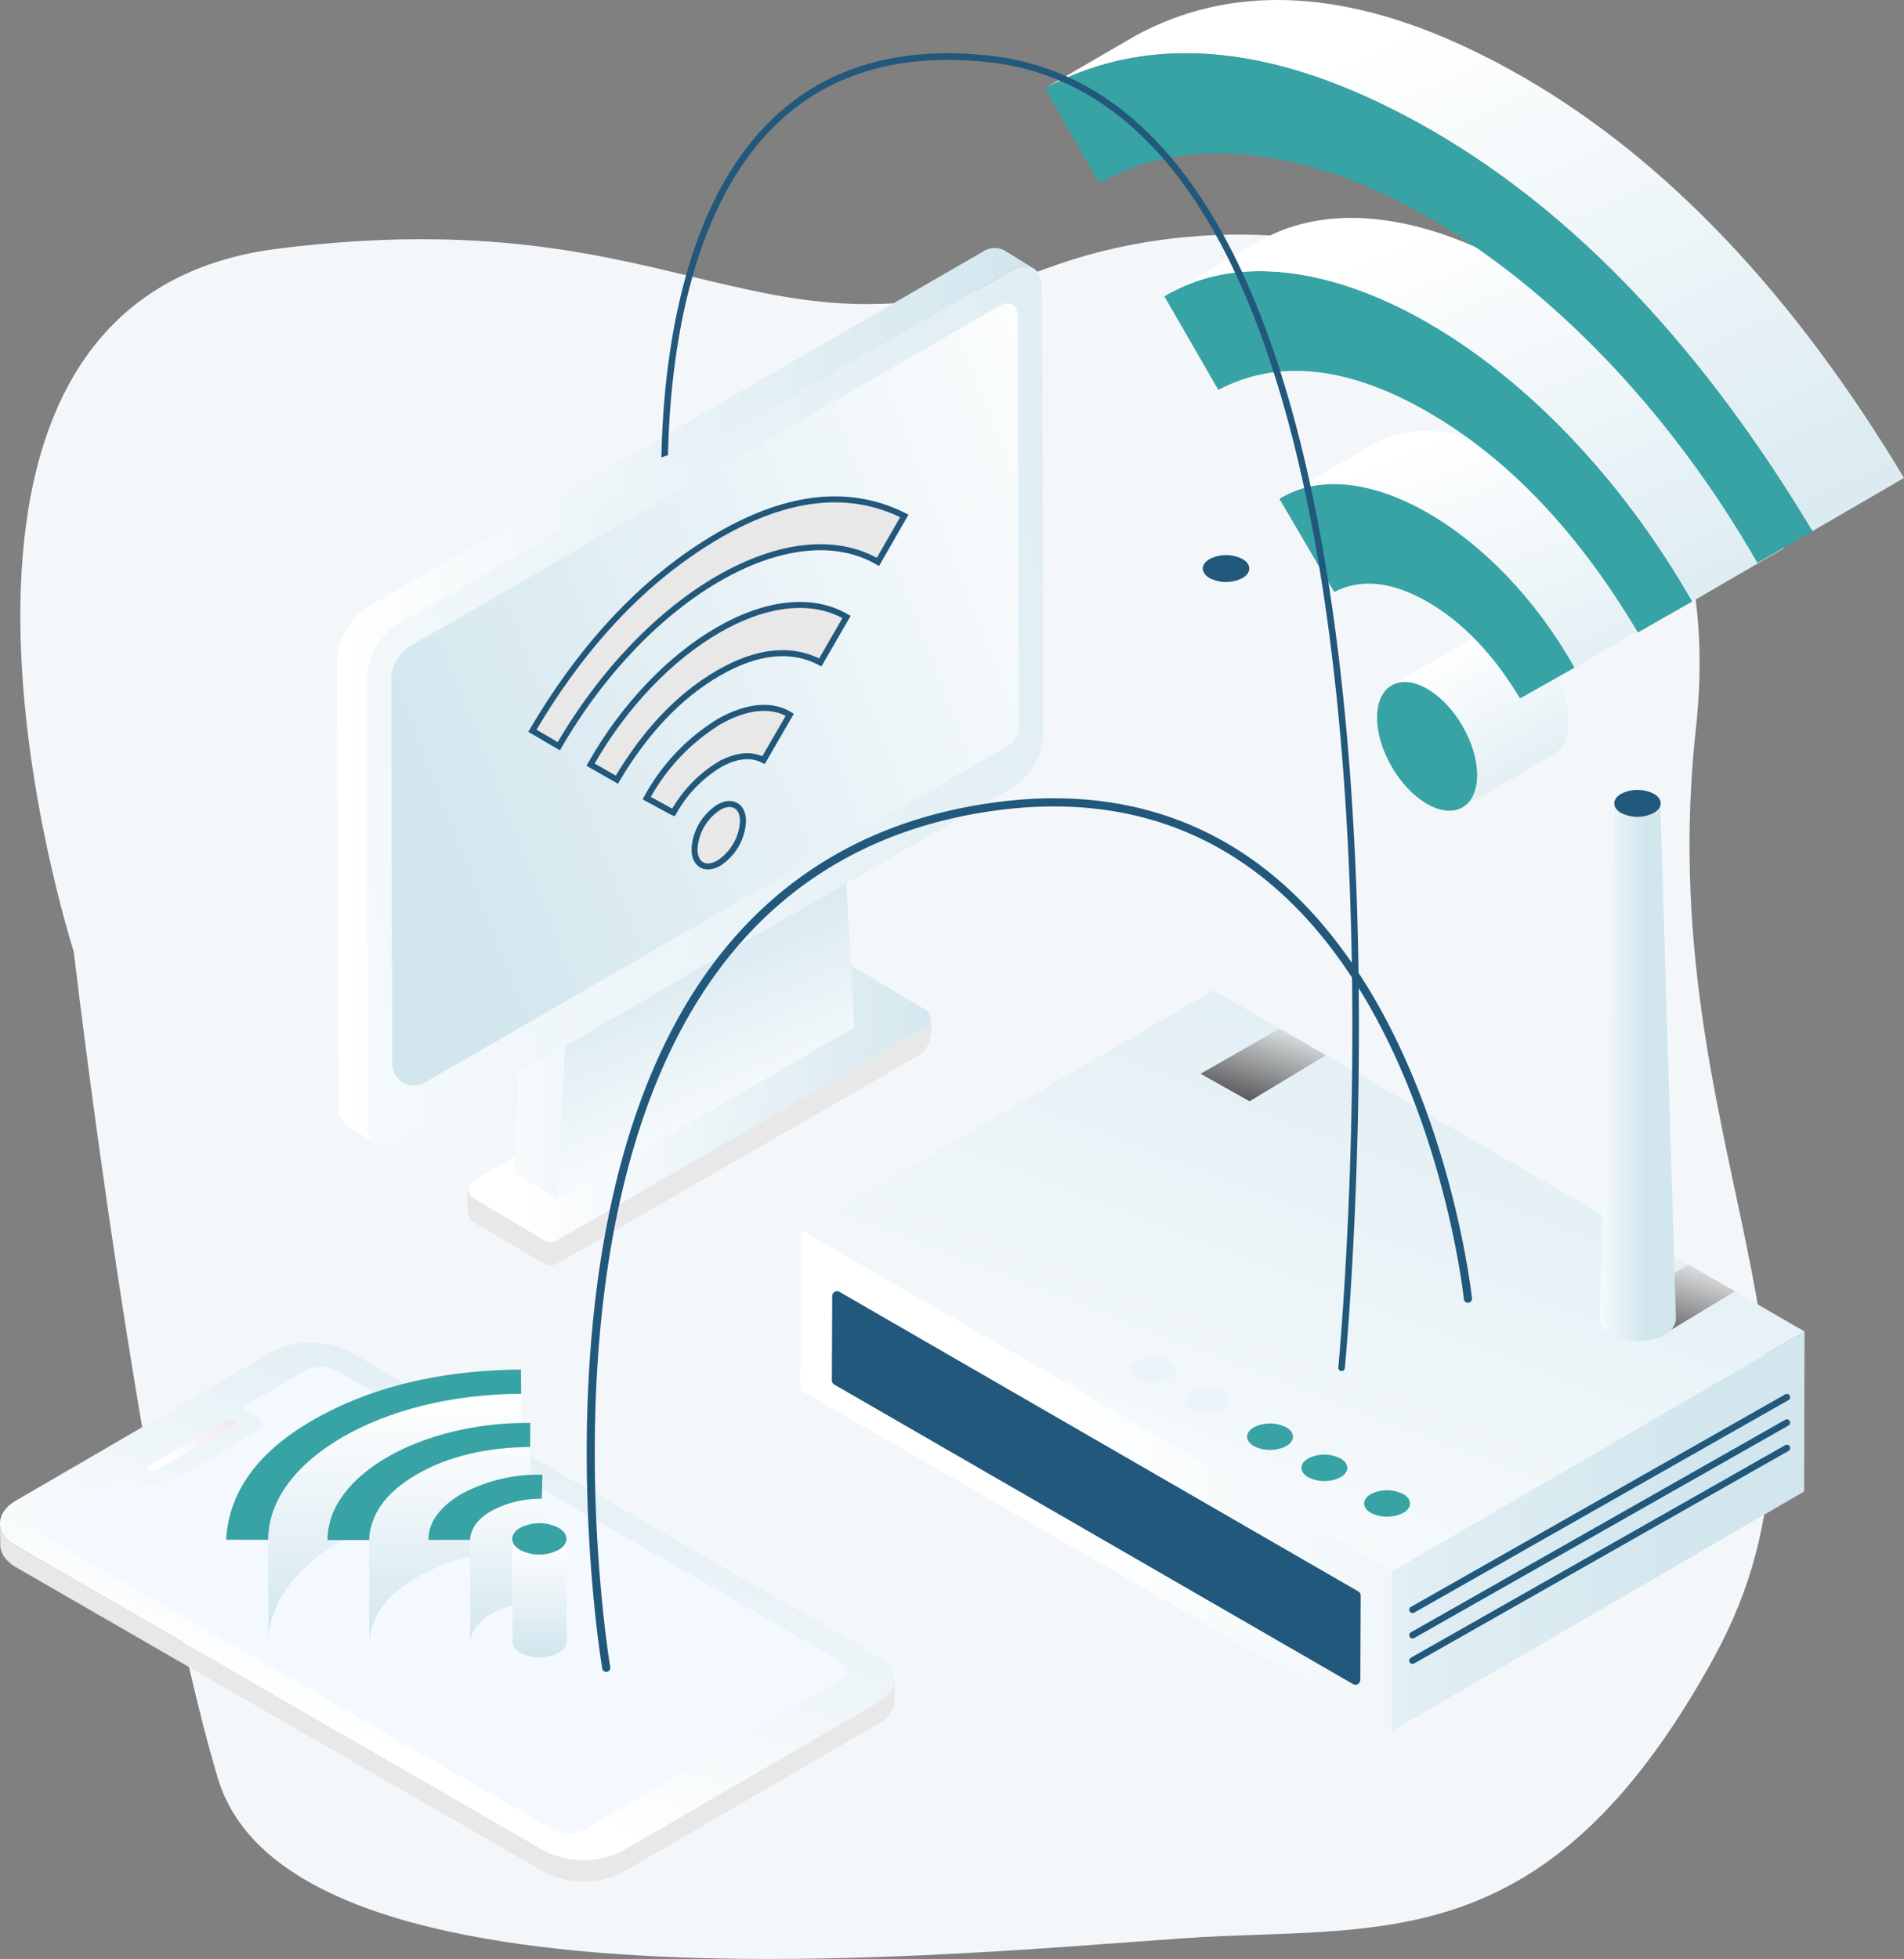 <svg xmlns="http://www.w3.org/2000/svg" xmlns:xlink="http://www.w3.org/1999/xlink" width="336.175" height="345.851" viewBox="0 0 336.175 345.851">
  <rect x="0" y="0" width="336.175" height="345.851" fill="#808080" stroke="none"/>
  <defs>
    <linearGradient id="linear-gradient" x1="0.141" y1="0.483" x2="1.047" y2="0.526" gradientUnits="objectBoundingBox">
      <stop offset="0" stop-color="#fff"/>
      <stop offset="1" stop-color="#d2e6ee"/>
    </linearGradient>
    <linearGradient id="linear-gradient-2" x1="0" y1="0.5" x2="1" y2="0.5" xlink:href="#linear-gradient"/>
    <linearGradient id="linear-gradient-3" x1="-0.716" y1="0.479" x2="4.498" y2="0.546" xlink:href="#linear-gradient"/>
    <linearGradient id="linear-gradient-4" x1="0.643" y1="0.887" x2="0.329" y2="0.112" xlink:href="#linear-gradient"/>
    <linearGradient id="linear-gradient-5" x1="-0.648" y1="0.847" x2="1.862" y2="0.088" xlink:href="#linear-gradient"/>
    <linearGradient id="linear-gradient-6" x1="1.18" y1="0.174" x2="0.045" y2="0.726" xlink:href="#linear-gradient"/>
    <linearGradient id="linear-gradient-7" x1="0.35" y1="0.091" x2="1.008" y2="1.239" xlink:href="#linear-gradient"/>
    <linearGradient id="linear-gradient-8" x1="0.291" y1="0.127" x2="1.112" y2="1.539" xlink:href="#linear-gradient"/>
    <linearGradient id="linear-gradient-9" x1="0.29" y1="0.146" x2="1.047" y2="1.297" xlink:href="#linear-gradient"/>
    <linearGradient id="linear-gradient-10" x1="0.295" y1="0.161" x2="1.021" y2="1.176" xlink:href="#linear-gradient"/>
    <linearGradient id="linear-gradient-11" x1="0.347" y1="0.736" x2="0.887" y2="-0.096" xlink:href="#linear-gradient"/>
    <linearGradient id="linear-gradient-12" x1="0.5" y1="0" x2="0.5" y2="1" xlink:href="#linear-gradient"/>
    <linearGradient id="linear-gradient-19" x1="-1.285" y1="0.494" x2="0.743" y2="0.501" xlink:href="#linear-gradient"/>
    <linearGradient id="linear-gradient-20" x1="0.443" y1="0.5" x2="2.117" y2="0.497" xlink:href="#linear-gradient"/>
    <linearGradient id="linear-gradient-22" x1="0.112" y1="1.088" x2="1.044" y2="-0.324" xlink:href="#linear-gradient"/>
    <linearGradient id="linear-gradient-23" x1="0.841" y1="-0.124" x2="0.271" y2="0.909" gradientUnits="objectBoundingBox">
      <stop offset="0" stop-color="#fff"/>
      <stop offset="1" stop-color="#231f20"/>
    </linearGradient>
    <linearGradient id="linear-gradient-24" x1="-0.155" y1="0.495" x2="0.605" y2="0.5" xlink:href="#linear-gradient"/>
    <linearGradient id="linear-gradient-27" x1="0.284" y1="0.739" x2="1.532" y2="-0.6" gradientUnits="objectBoundingBox">
      <stop offset="0" stop-color="#fff"/>
      <stop offset="1" stop-color="#e1d3e5"/>
    </linearGradient>
  </defs>
  <g id="Grupo_4521" data-name="Grupo 4521" transform="translate(-456.404 -423.273)">
    <path id="Trazado_1035" data-name="Trazado 1035" d="M774.327,541.987c8.146-74.2-63.787-99.974-114.782-80.976-51.409,19.152-63.327-12.6-135.615-3.525C450.734,466.671,487.9,581.57,487.9,581.57s11.647,99.912,25.445,145.966c13.723,45.8,145.086,29.233,177.042,27.866,31.772-1.359,59.38,1.264,87.023-49.029C805,656.171,766.207,615.938,774.327,541.987Z" transform="translate(-18.473 9.693)" fill="#f4f7fa"/>
    <g id="Grupo_33036" data-name="Grupo 33036" transform="translate(128.297 341.159)">
      <g id="Grupo_32834" data-name="Grupo 32834" transform="translate(387.663 125.897)">
        <g id="Grupo_32828" data-name="Grupo 32828">
          <path id="Trazado_81100" data-name="Trazado 81100" d="M484.173,244.107l-.553-.6a2.29,2.29,0,0,1-.789,3.447L418.84,284.085a2.634,2.634,0,0,1-2.665-.018l-10.972-6.53a2.632,2.632,0,0,1-.479-4.154l-1.428.9c-.933,1.518-.5,5.065.106,6.423l12.773,7.527a2.636,2.636,0,0,0,2.665.018l63.923-36.84C484.506,250.405,485.557,246.258,484.173,244.107Z" transform="translate(-379.856 -109.018)" fill="#e8e8e8"/>
          <g id="Grupo_32827" data-name="Grupo 32827">
            <path id="Trazado_81101" data-name="Trazado 81101" d="M491.7,124.664a3.174,3.174,0,0,1,.9.044A3.172,3.172,0,0,0,491.7,124.664Z" transform="translate(-370.554 -121.448)" fill="none"/>
            <path id="Trazado_81102" data-name="Trazado 81102" d="M411.176,270.214l-7.251,4.186a1.828,1.828,0,0,0-.021,3.152l12.639,7.522a1.829,1.829,0,0,0,1.848.012l65.253-37.673a1.827,1.827,0,0,0,.021-3.152l-13.136-7.818-.423-.253-3.7,2.138L419.349,265.5Z" transform="translate(-379.829 -109.783)" fill="url(#linear-gradient)"/>
            <path id="Trazado_81103" data-name="Trazado 81103" d="M387.453,276.542l-.009-2.976-.01-3.8-.011-3.98-.194-68.208a11.819,11.819,0,0,1,5.338-9.25l108.512-62.652a5.1,5.1,0,0,1,2.091-.714,3.172,3.172,0,0,1,.9.044h.006a2.643,2.643,0,0,1,.817.3l-5.215-3.2a3.771,3.771,0,0,0-3.8.367l-108.51,62.653a11.8,11.8,0,0,0-5.34,9.249l.192,68.209.014,3.979.009,3.8.009,2.974a3.737,3.737,0,0,0,1.569,3.426c2.578,1.5,2.633,1.7,5.2,3.2A3.735,3.735,0,0,1,387.453,276.542Z" transform="translate(-382.024 -121.751)" fill="url(#linear-gradient-2)"/>
            <path id="Trazado_81104" data-name="Trazado 81104" d="M494.867,196.879l.006,0-.006,0v.007Z" transform="translate(-370.222 -113.895)" fill="#082c44"/>
            <path id="Trazado_81105" data-name="Trazado 81105" d="M463.407,223.324l.011-.007,0,0-.007,0Z" transform="translate(-373.513 -111.13)" fill="#082c44"/>
            <path id="Trazado_81106" data-name="Trazado 81106" d="M469.285,240.434l.364,6.516-52.361,30.234,0,0,52.367-30.236-.366-6.516-.009-.005v.005Z" transform="translate(-378.336 -109.34)" fill="#082c44"/>
            <path id="Trazado_81107" data-name="Trazado 81107" d="M411.117,254l-.512,10.841-.189,4-.138,2.915,7.738,4.5.325-6.911.247-5.217.7-14.846Z" transform="translate(-379.069 -108.414)" fill="url(#linear-gradient-3)"/>
            <path id="Trazado_81108" data-name="Trazado 81108" d="M417.284,273.707l0,0,0,0Z" transform="translate(-378.336 -105.86)" fill="#134169"/>
            <path id="Trazado_81109" data-name="Trazado 81109" d="M469.286,242.224h0v-.005l-.247-4.429-.807-14.467v-.005L418.558,252l-.7,14.846-.247,5.217-.325,6.911,0,0L469.65,248.74Z" transform="translate(-378.336 -111.129)" fill="url(#linear-gradient-4)"/>
            <path id="Trazado_81110" data-name="Trazado 81110" d="M506.176,204.432v-.007l-.013-3.793-.011-3.977-.191-68.21c-.006-2.114-.95-3.449-2.378-3.737h-.006a3.174,3.174,0,0,0-.9-.044,5.1,5.1,0,0,0-2.091.714L392.074,188.03a11.819,11.819,0,0,0-5.338,9.25l.194,68.208.011,3.98.01,3.8.009,2.976a3.735,3.735,0,0,0,1.567,3.422l.009,0,0,0a3.774,3.774,0,0,0,3.8-.361l21.244-12.265,8.174-4.72h0l49.671-28.679h0l.008,0,29.415-16.983a11.8,11.8,0,0,0,5.335-9.245Z" transform="translate(-381.531 -121.448)" fill="url(#linear-gradient-5)"/>
            <path id="Trazado_81111" data-name="Trazado 81111" d="M492.52,124.7h0Z" transform="translate(-370.469 -121.443)" fill="#134169"/>
            <path id="Trazado_81112" data-name="Trazado 81112" d="M468.109,223.317,418.438,252h0l49.671-28.678Z" transform="translate(-378.216 -111.129)" fill="#134169"/>
            <path id="Trazado_81113" data-name="Trazado 81113" d="M501.254,132.876c-.005-2.036-1.451-2.862-3.224-1.836L393.843,191.189a7.088,7.088,0,0,0-3.2,5.552l.181,68.091a3.845,3.845,0,0,0,5.767,3.319L499.525,208.72a3.846,3.846,0,0,0,1.923-3.34Z" transform="translate(-381.123 -120.826)" fill="url(#linear-gradient-6)"/>
          </g>
        </g>
        <g id="Grupo_32833" data-name="Grupo 32833" transform="translate(34.443 44.381)">
          <g id="Grupo_32829" data-name="Grupo 32829" transform="translate(28.625 53.782)">
            <path id="Trazado_81114" data-name="Trazado 81114" d="M443.387,211.208c2.367-1.366,4.287-.264,4.295,2.448a9.4,9.4,0,0,1-4.266,7.4c-2.368,1.367-4.287.265-4.295-2.455A9.4,9.4,0,0,1,443.387,211.208Z" transform="translate(-439.121 -210.621)" fill="#e8e8e8" stroke="#21587b" stroke-miterlimit="10" stroke-width="1.06"/>
          </g>
          <g id="Grupo_32830" data-name="Grupo 32830" transform="translate(20.188 36.812)">
            <path id="Trazado_81115" data-name="Trazado 81115" d="M444.19,197.73c4.616-2.665,9.219-3.32,12.55-1.255-1.528,2.648-3.064,5.291-4.629,8-2.2-1.12-4.847-.9-7.945.886a22.866,22.866,0,0,0-7.955,8.363c-.209-.094-.381-.166-.546-.251q-2.083-1.15-4.182-2.281A35.874,35.874,0,0,1,444.19,197.73Z" transform="translate(-431.483 -195.257)" fill="#e8e8e8" stroke="#21587b" stroke-miterlimit="10" stroke-width="1.06"/>
          </g>
          <g id="Grupo_32831" data-name="Grupo 32831" transform="translate(10.27 18.638)">
            <path id="Trazado_81116" data-name="Trazado 81116" d="M445.029,183.229c8.155-4.709,16.4-5.955,22.668-2.3-1.559,2.691-3.072,5.312-4.629,8.019-5.026-2.633-11-2.146-17.987,1.886s-12.967,10.434-17.932,18.818c-1.569-.9-3.107-1.778-4.645-2.655C428.442,196.483,436.689,188.044,445.029,183.229Z" transform="translate(-422.504 -178.804)" fill="#e8e8e8" stroke="#21587b" stroke-miterlimit="10" stroke-width="1.06"/>
          </g>
          <g id="Grupo_32832" data-name="Grupo 32832">
            <path id="Trazado_81117" data-name="Trazado 81117" d="M446.21,168.224c12.441-7.183,23.306-8.088,32.669-3.375-1.625,2.832-3.146,5.484-4.667,8.126-7.609-4.435-17.849-3.018-28.143,2.925-10.175,5.874-20.4,16.172-28.2,29.615-1.524-.895-3.048-1.8-4.661-2.742,7.822-13.3,17.232-24.034,28.253-31.554Q443.87,169.574,446.21,168.224Z" transform="translate(-413.206 -161.931)" fill="#e8e8e8" stroke="#21587b" stroke-miterlimit="10" stroke-width="1.06"/>
          </g>
        </g>
      </g>
      <g id="Grupo_32842" data-name="Grupo 32842" transform="translate(512.636 82.115)">
        <g id="Grupo_32836" data-name="Grupo 32836" transform="translate(54.949 111.003)" style="isolation: isolate">
          <path id="Trazado_81118" data-name="Trazado 81118" d="M573.02,183.82c-2.456-1.417-4.68-1.55-6.287-.616l-16.177,9.4c1.607-.933,3.832-.8,6.287.616,4.878,2.817,8.822,9.64,8.806,15.252-.008,2.785-.991,4.744-2.577,5.665l16.177-9.4c1.586-.921,2.569-2.881,2.577-5.665C581.842,193.459,577.9,186.636,573.02,183.82Z" transform="translate(-544.321 -182.608)" fill="url(#linear-gradient-7)"/>
          <g id="Grupo_32835" data-name="Grupo 32835" transform="translate(0 6.373)">
            <ellipse id="Elipse_3403" data-name="Elipse 3403" cx="7.213" cy="12.453" rx="7.213" ry="12.453" transform="translate(0 7.249) rotate(-30.163)" fill="#37a3a5"/>
          </g>
        </g>
        <g id="Grupo_32838" data-name="Grupo 32838" transform="translate(41.377 76.075)" style="isolation: isolate">
          <path id="Trazado_81119" data-name="Trazado 81119" d="M575.04,156.118c-9.409-5.432-18.864-6.856-25.854-2.795l-16.177,9.4c6.99-4.062,16.445-2.638,25.854,2.793,9.52,5.5,18.992,15.1,25.82,27.271l16.177-9.4C594.033,171.212,584.561,161.614,575.04,156.118Z" transform="translate(-532.584 -150.987)" fill="url(#linear-gradient-8)"/>
          <g id="Grupo_32837" data-name="Grupo 32837" transform="translate(0 9.401)">
            <path id="Trazado_81120" data-name="Trazado 81120" d="M558.9,164.628c9.52,5.5,18.992,15.1,25.82,27.27-3.178,1.8-6.357,3.591-9.619,5.426-4.509-7.512-9.938-13.359-16.32-17.045-6.435-3.683-11.865-4.134-16.478-1.746-.424-.687-.772-1.24-1.106-1.8l-8.577-14.638C539.652,157.716,549.3,159.085,558.9,164.628Z" transform="translate(-532.624 -159.498)" fill="#37a3a5"/>
          </g>
        </g>
        <g id="Grupo_32841" data-name="Grupo 32841" style="isolation: isolate">
          <g id="Grupo_32839" data-name="Grupo 32839" transform="translate(21.054 47.871)">
            <path id="Trazado_81121" data-name="Trazado 81121" d="M560.818,134.595c16.819,9.709,33.78,26.75,46.622,49.175l-9.612,5.478c-10.3-17.356-22.6-30.562-37-38.889s-26.772-9.377-37.076-3.946c-3.213-5.574-6.371-11.044-9.522-16.509C526.554,122.4,543.611,124.662,560.818,134.595Z" transform="translate(-514.226 -125.453)" fill="#37a3a5"/>
          </g>
          <path id="Trazado_81122" data-name="Trazado 81122" d="M576.947,126.084c-16.973-9.8-33.8-12.132-46.089-4.991l-16.177,9.4c12.287-7.141,29.116-4.807,46.089,4.991,16.819,9.709,33.78,26.75,46.622,49.175l16.177-9.4C610.729,152.833,593.767,135.793,576.947,126.084Z" transform="translate(-493.124 -78.472)" fill="url(#linear-gradient-9)"/>
          <path id="Trazado_81123" data-name="Trazado 81123" d="M579.594,95.733q-4.82-2.782-9.8-5.133c-22.742-10.729-42.222-11.044-58.456-2.305l-16.177,9.4c16.234-8.739,35.713-8.424,58.456,2.305q4.976,2.348,9.8,5.133c25.674,14.822,48.018,38.794,67.217,70.758l16.177-9.4C627.612,134.528,605.268,110.556,579.594,95.733Z" transform="translate(-495.165 -82.115)" fill="url(#linear-gradient-10)"/>
          <g id="Grupo_32840" data-name="Grupo 32840" transform="translate(0 9.401)">
            <path id="Trazado_81124" data-name="Trazado 81124" d="M563.417,104.244c25.674,14.822,48.018,38.794,67.217,70.758-3.375,1.955-6.533,3.787-9.7,5.613-15.589-27.211-36.658-48.646-57.891-60.907-20.99-12.119-42.141-15.273-58.331-6.187-3.124-5.464-6.239-10.927-9.55-16.717,16.234-8.739,35.713-8.424,58.456,2.305Q558.6,101.459,563.417,104.244Z" transform="translate(-495.165 -90.625)" fill="#37a3a5"/>
          </g>
        </g>
      </g>
      <g id="Grupo_32938" data-name="Grupo 32938" transform="translate(328.107 319.123)">
        <g id="Grupo_32926" data-name="Grupo 32926">
          <g id="Grupo_32925" data-name="Grupo 32925">
            <g id="Grupo_32924" data-name="Grupo 32924">
              <path id="Trazado_81165" data-name="Trazado 81165" d="M330.957,329.572,424.238,383.4a15.341,15.341,0,0,0,13.872-.047l45.065-26.2c1.922-1.117,2.881-2.588,2.872-4.054.014,2.539.029,1.27.043,3.808.009,1.466-.949,2.937-2.87,4.054l-45.066,26.2a15.333,15.333,0,0,1-13.87.049L331,333.383c-1.891-1.091-2.84-2.534-2.849-3.978-.015-2.541-.029-1.27-.044-3.809C328.117,327.042,329.066,328.481,330.957,329.572Z" transform="translate(-328.107 -293.659)" fill="#e8e8e8"/>
              <g id="Grupo_32923" data-name="Grupo 32923">
                <path id="Trazado_81166" data-name="Trazado 81166" d="M376.05,298.361a15.334,15.334,0,0,1,13.866-.042l93.28,53.829c3.811,2.2,3.8,5.813-.021,8.034l-45.065,26.2a15.341,15.341,0,0,1-13.872.047L330.957,332.6c-3.811-2.2-3.8-5.812.028-8.034Z" transform="translate(-328.107 -296.683)" fill="url(#linear-gradient-11)"/>
              </g>
            </g>
          </g>
          <path id="Trazado_81167" data-name="Trazado 81167" d="M475.957,352.642l-89.1-51.406a6.142,6.142,0,0,0-5.547.018l-11.195,6.509,2.62,1.572a1.531,1.531,0,0,1-.015,2.636l-14.426,8.417a7.257,7.257,0,0,1-7.394-.045l-1.191-.714-13.785,8.016c-1.529.888-1.529,2.334-.008,3.21l89.1,51.407a6.139,6.139,0,0,0,5.547-.015l45.387-26.39C477.478,354.968,477.481,353.52,475.957,352.642Z" transform="translate(-327.41 -296.275)" fill="#f3f9ff"/>
        </g>
        <g id="Grupo_32937" data-name="Grupo 32937" transform="translate(39.925 4.779)">
          <g id="Grupo_32931" data-name="Grupo 32931" style="isolation: isolate">
            <path id="Trazado_81168" data-name="Trazado 81168" d="M384.137,312.511q.754-.436,1.545-.852c.15-.078.309-.154.462-.231.38-.2.76-.391,1.152-.579.213-.1.435-.2.651-.3.342-.158.68-.318,1.029-.469.241-.1.489-.2.733-.3.333-.138.662-.281,1-.414l.011,0,.055-.021c.513-.2,1.036-.394,1.564-.584.158-.056.317-.112.477-.167q.638-.222,1.29-.433c.144-.046.285-.094.43-.139.529-.166,1.063-.328,1.6-.483l.083-.022q1.062-.3,2.156-.571c.17-.042.345-.078.516-.119.563-.134,1.13-.264,1.7-.384l.23-.052c.236-.049.478-.089.716-.136.384-.075.768-.151,1.156-.22.329-.06.662-.113.994-.167.39-.064.779-.127,1.172-.186.116-.017.23-.038.346-.054.245-.034.495-.062.742-.094.344-.045.688-.091,1.035-.131.373-.043.75-.082,1.127-.119.35-.035.7-.072,1.052-.1.112-.009.221-.022.331-.032.277-.022.558-.036.836-.056.342-.024.684-.05,1.028-.07.4-.023.8-.04,1.2-.056.345-.014.688-.031,1.035-.04.088,0,.176-.009.264-.011q.885-.022,1.778-.024l.052,18.144c-.685,0-1.365.014-2.043.034-.347.01-.69.026-1.035.041-.4.017-.8.032-1.2.055-.345.02-.686.045-1.028.07-.39.029-.78.055-1.166.089-.352.031-.7.066-1.053.1-.377.039-.752.076-1.126.12-.348.04-.691.085-1.036.13-.363.049-.727.1-1.088.149-.393.057-.782.12-1.171.184-.332.054-.666.108-1,.167-.389.07-.772.145-1.155.22-.316.062-.633.123-.946.188-.574.121-1.142.252-1.705.385-.17.041-.346.077-.515.119q-1.094.268-2.156.571-.855.242-1.688.5c-.144.045-.286.093-.43.139q-.651.21-1.29.432l-.477.168c-.528.189-1.052.383-1.565.584l-.053.02c-.353.139-.695.286-1.041.43-.234.1-.474.191-.7.292-.355.154-.7.317-1.045.476-.211.1-.427.191-.635.29-.392.187-.772.383-1.153.578-.152.078-.31.152-.461.231q-.79.416-1.546.853a32.731,32.731,0,0,0-8.749,7.087,20.72,20.72,0,0,0-2.723,4.1q-.152.3-.289.61a16.383,16.383,0,0,0-.891,2.492,15.206,15.206,0,0,0-.38,1.915,14.488,14.488,0,0,0-.123,1.948h0l-.052-18.143C370.948,323.688,375.978,317.222,384.137,312.511Z" transform="translate(-363.548 -300.603)" fill="url(#linear-gradient-12)"/>
            <path id="Trazado_81169" data-name="Trazado 81169" d="M371.684,328.23l.052,18.143-7.433-.017-.051-18.144C366.839,328.219,369.26,328.225,371.684,328.23Z" transform="translate(-364.252 -298.164)" fill="url(#linear-gradient-12)"/>
            <g id="Grupo_32928" data-name="Grupo 32928">
              <g id="Grupo_32927" data-name="Grupo 32927">
                <path id="Trazado_81170" data-name="Trazado 81170" d="M379.516,309.968c-9.865,5.7-14.79,12.792-15.264,21.089,2.587.007,5.008.013,7.432.018-.032-6.981,5-13.447,13.157-18.158,8.065-4.656,19.186-7.6,31.5-7.623-.01-1.4-.021-2.8-.034-4.285-12.224.1-23.322,2.306-32.855,6.887Q381.369,308.9,379.516,309.968Z" transform="translate(-364.252 -301.009)" fill="#37a3a5"/>
              </g>
            </g>
            <path id="Trazado_81171" data-name="Trazado 81171" d="M395.531,318.631q.515-.3,1.043-.574c.112-.059.226-.114.339-.171.243-.124.484-.247.73-.366.144-.07.292-.134.436-.2.22-.1.437-.2.659-.3.16-.07.324-.134.485-.2.2-.081.391-.166.59-.244l.04-.014c.475-.187.959-.361,1.447-.528.13-.044.263-.087.394-.13q.578-.191,1.171-.363c.086-.025.168-.054.254-.078.054-.015.11-.029.166-.044.293-.082.59-.159.887-.235.149-.038.3-.078.447-.115q.623-.151,1.259-.284l.1-.021.008,0q.658-.136,1.33-.253c.139-.023.282-.044.422-.066.31-.052.621-.1.934-.148l.065-.01c.16-.022.324-.04.485-.061.276-.036.551-.074.831-.1.2-.023.4-.041.6-.062.268-.027.536-.054.807-.077.046,0,.092-.01.138-.013.144-.012.292-.019.436-.03.3-.022.605-.044.912-.062.2-.011.411-.02.617-.03.3-.013.593-.025.893-.034.094,0,.187-.009.282-.011.27-.007.539-.012.811-.014.011-1.433.017-2.837.024-4.242l.052,18.143c-.009,1.405-.013,2.81-.024,4.242-.367,0-.73.014-1.094.025q-.447.013-.893.035c-.205.009-.412.018-.617.03-.306.017-.61.039-.912.061-.191.014-.384.028-.574.043-.271.023-.538.051-.806.078-.2.02-.4.039-.6.061-.279.032-.556.069-.832.1-.183.024-.368.045-.549.072-.315.045-.626.1-.937.147-.139.023-.282.043-.421.067q-.671.116-1.33.253l-.1.021q-.639.134-1.267.286c-.15.036-.3.076-.447.115-.3.075-.594.152-.888.234-.14.04-.279.082-.419.123q-.592.174-1.172.365c-.131.043-.263.085-.394.13-.488.167-.971.341-1.446.527-.213.084-.422.172-.632.261-.161.066-.324.13-.483.2-.223.1-.442.2-.662.3-.145.066-.292.13-.434.2-.243.116-.48.239-.719.36-.116.06-.235.116-.351.177q-.527.278-1.042.576c-5.532,3.2-8.242,7.107-8.425,11.6l-.052-18.143C387.289,325.738,390,321.827,395.531,318.631Z" transform="translate(-361.862 -300.117)" fill="url(#linear-gradient-12)"/>
            <path id="Trazado_81172" data-name="Trazado 81172" d="M387.8,328.27l.052,18.143c-2.472,0-4.875,0-7.339,0l-.052-18.143C382.926,328.27,385.329,328.268,387.8,328.27Z" transform="translate(-362.557 -298.158)" fill="url(#linear-gradient-12)"/>
            <g id="Grupo_32930" data-name="Grupo 32930" transform="translate(17.905 9.421)">
              <g id="Grupo_32929" data-name="Grupo 32929">
                <path id="Trazado_81173" data-name="Trazado 81173" d="M391.019,315.582c-6.463,3.731-10.584,8.9-10.557,14.647,2.464,0,4.867,0,7.339,0,.183-4.491,2.894-8.4,8.425-11.6s12.3-4.763,20.015-4.849c.011-1.433.017-2.837.024-4.242C406.694,309.449,397.631,311.766,391.019,315.582Z" transform="translate(-380.462 -309.538)" fill="#37a3a5"/>
              </g>
            </g>
          </g>
          <g id="Grupo_32934" data-name="Grupo 32934" transform="translate(35.74 18.573)" style="isolation: isolate">
            <path id="Trazado_81174" data-name="Trazado 81174" d="M406.994,324.226q.459-.262.94-.492c.107-.051.22-.094.328-.142.208-.093.412-.188.625-.272l.036-.013.123-.045c.267-.1.54-.2.817-.284.087-.029.176-.056.264-.083s.157-.051.237-.074c.1-.028.2-.047.3-.074.242-.064.486-.125.733-.179.081-.018.157-.042.237-.059s.187-.03.278-.047q.323-.063.655-.114c.1-.017.2-.038.3-.052.083-.012.171-.018.254-.029.228-.03.457-.054.689-.076.115-.012.226-.029.342-.039.071-.006.145-.007.215-.011.278-.021.561-.034.845-.045.124,0,.243-.017.369-.02l.309-.006c.014-.178.031-.324.035-.471.033-1.257.062-2.517.1-3.774l.051,18.144c-.033,1.257-.062,2.517-.1,3.773,0,.148-.02.293-.034.472-.23,0-.453.017-.678.025-.285.011-.568.024-.845.044-.189.014-.373.032-.559.05-.231.023-.462.047-.688.076-.187.024-.371.052-.553.081q-.331.051-.656.114c-.173.033-.345.068-.515.106-.249.055-.493.116-.735.18-.18.048-.361.094-.539.148l-.264.082q-.416.133-.817.285c-.041.015-.082.029-.121.044-.225.088-.443.188-.662.285-.108.049-.221.092-.328.144q-.482.229-.941.492c-2.452,1.415-3.642,3.144-3.751,5.093l-.051-18.143C403.352,327.371,404.541,325.642,406.994,324.226Z" transform="translate(-395.914 -317.823)" fill="url(#linear-gradient-12)"/>
            <path id="Trazado_81175" data-name="Trazado 81175" d="M396.611,328.259l7.326-.011.051,18.143c-2.482.005-4.9.009-7.325.011v-.014c0-.054,0-.108,0-.161l-.052-18.144C396.608,328.141,396.609,328.2,396.611,328.259Z" transform="translate(-396.608 -316.751)" fill="url(#linear-gradient-12)"/>
            <g id="Grupo_32933" data-name="Grupo 32933" transform="translate(0)">
              <g id="Grupo_32932" data-name="Grupo 32932">
                <path id="Trazado_81176" data-name="Trazado 81176" d="M402.445,321.213c-3.657,2.112-5.932,5.011-5.833,8.119l7.326-.011c.109-1.95,1.3-3.678,3.751-5.094a18.145,18.145,0,0,1,8.9-2.155c.014-.178.031-.324.035-.471.033-1.257.062-2.517.1-3.774A28.44,28.44,0,0,0,402.445,321.213Z" transform="translate(-396.608 -317.824)" fill="#37a3a5"/>
              </g>
            </g>
          </g>
          <g id="Grupo_32936" data-name="Grupo 32936" transform="translate(50.52 27.125)" style="isolation: isolate">
            <path id="Trazado_81177" data-name="Trazado 81177" d="M410,328.23c0,.051.009.1.018.151s.02.082.031.121.024.1.041.144.032.078.049.117.044.1.071.149.042.071.064.106c.034.056.071.112.112.167.024.033.051.065.078.1a2.819,2.819,0,0,0,.2.218c.026.025.051.052.079.077.045.042.1.082.147.122s.086.072.134.106.114.077.172.115.117.08.181.116a4.674,4.674,0,0,0,.452.229c.045.021.091.04.136.059.123.051.249.1.377.142.046.015.092.033.138.048.081.025.163.047.245.07.063.018.125.035.189.051.087.021.176.039.264.056.061.012.12.026.181.038.179.031.361.056.545.075.055.007.113.01.169.014.107.009.215.017.324.022l.208.006c.087,0,.174,0,.262,0s.146,0,.22-.007.161-.007.241-.012l.222-.019q.119-.012.239-.027l.214-.031c.085-.013.169-.028.253-.044q.1-.018.2-.04c.1-.022.2-.046.3-.073l.163-.044c.176-.051.348-.108.514-.173.023-.009.045-.019.067-.029a5.033,5.033,0,0,0,.649-.312,2.394,2.394,0,0,0,1.413-1.973l.052,18.143a2.4,2.4,0,0,1-1.413,1.974,5.18,5.18,0,0,1-.65.311c-.014.006-.028.013-.042.02l-.025.009q-.25.1-.514.173c-.014,0-.028.01-.042.013-.04.012-.082.02-.123.031-.1.025-.2.051-.3.072-.026.007-.052.014-.08.02s-.08.013-.118.021c-.084.015-.169.031-.254.044-.034,0-.067.012-.1.018s-.075.008-.113.012q-.118.015-.239.027c-.038,0-.076.01-.114.013l-.106.006c-.082.006-.162.01-.243.013-.041,0-.082.005-.123.007h-.1c-.087,0-.173,0-.261,0-.044,0-.088,0-.131,0l-.077-.006c-.107,0-.215-.012-.323-.022-.043,0-.087,0-.13-.008l-.04-.006c-.183-.02-.365-.044-.543-.076l-.027,0c-.053-.01-.1-.023-.157-.033-.087-.018-.176-.035-.262-.056-.064-.015-.126-.034-.19-.051-.082-.023-.165-.045-.245-.071l-.052-.014c-.03-.01-.056-.022-.085-.032-.128-.044-.254-.092-.377-.144-.045-.019-.092-.038-.136-.057a4.93,4.93,0,0,1-.452-.229l-.059-.034c-.044-.028-.082-.056-.125-.083s-.117-.075-.171-.115-.089-.071-.134-.106-.1-.08-.147-.12c-.009-.009-.02-.017-.029-.024s-.032-.036-.05-.054a2.648,2.648,0,0,1-.2-.218c-.013-.017-.031-.031-.044-.047s-.021-.033-.033-.05c-.041-.054-.077-.11-.113-.167-.014-.023-.033-.046-.046-.07s-.011-.024-.018-.036c-.027-.05-.047-.1-.07-.149-.012-.029-.03-.057-.041-.086a.318.318,0,0,0-.009-.031c-.017-.046-.028-.1-.041-.142-.008-.032-.021-.064-.028-.1l0-.026c-.009-.05-.012-.1-.017-.151,0-.032-.01-.064-.011-.1v-.042l-.051-18.144C409.989,328.137,410,328.183,410,328.23Z" transform="translate(-409.988 -325.305)" fill="url(#linear-gradient-12)"/>
            <g id="Grupo_32935" data-name="Grupo 32935">
              <path id="Trazado_81178" data-name="Trazado 81178" d="M411.4,326.378c-1.874,1.083-1.884,2.838-.022,3.919a7.452,7.452,0,0,0,6.767,0c1.875-1.081,1.887-2.835.022-3.919A7.456,7.456,0,0,0,411.4,326.378Z" transform="translate(-409.988 -325.566)" fill="#37a3a5"/>
            </g>
          </g>
        </g>
      </g>
      <g id="Grupo_33035" data-name="Grupo 33035" transform="translate(431.699 91.516)">
        <g id="Grupo_33032" data-name="Grupo 33032" transform="translate(37.751 88.6)">
          <g id="Grupo_33019" data-name="Grupo 33019" transform="translate(104.358 137.071)">
            <path id="Trazado_81219" data-name="Trazado 81219" d="M623.46,294.929l-.08,28.25-72.835,42.327.08-28.25Z" transform="translate(-550.545 -294.929)" fill="url(#linear-gradient-19)"/>
          </g>
          <path id="Trazado_81220" data-name="Trazado 81220" d="M560.505,338.953l-.08,28.25L456.068,306.952l.08-28.249Z" transform="translate(-456.068 -159.556)" fill="url(#linear-gradient-20)"/>
          <g id="Grupo_33020" data-name="Grupo 33020" transform="translate(5.535 129.961)">
            <path id="Trazado_81221" data-name="Trazado 81221" d="M554.445,342.234l-.063,14.882a.856.856,0,0,1-1.284.738l-91.591-52.881a.856.856,0,0,1-.429-.744l.063-14.883a.856.856,0,0,1,1.285-.737l91.591,52.88A.853.853,0,0,1,554.445,342.234Z" transform="translate(-461.079 -288.493)" fill="#21587b"/>
            <path id="Trazado_81222" data-name="Trazado 81222" d="M463.133,302.554l.042-9.665a.855.855,0,0,1,1.284-.738l87.074,50.272a.856.856,0,0,1,.429.744l-.041,9.666a.857.857,0,0,1-1.285.738L463.562,303.3A.858.858,0,0,1,463.133,302.554Z" transform="translate(-460.864 -288.122)" fill="url(#linear-gradient-2)"/>
          </g>
          <g id="Grupo_33021" data-name="Grupo 33021" transform="translate(0.08 76.819)">
            <path id="Trazado_81223" data-name="Trazado 81223" d="M633.333,300.634,560.5,342.961,456.14,282.71l72.835-42.327Z" transform="translate(-456.14 -240.383)" fill="url(#linear-gradient-22)"/>
          </g>
          <path id="Trazado_81224" data-name="Trazado 81224" d="M528.641,310.313a6.334,6.334,0,0,1,5.727,0c1.582.914,1.582,2.394,0,3.307a6.334,6.334,0,0,1-5.727,0C527.061,312.706,527.061,311.226,528.641,310.313Z" transform="translate(-448.602 -156.322)" fill="#37a3a5"/>
          <path id="Trazado_81225" data-name="Trazado 81225" d="M537.324,315.292a6.334,6.334,0,0,1,5.727,0c1.581.913,1.581,2.394,0,3.307a6.334,6.334,0,0,1-5.727,0C535.743,317.685,535.743,316.205,537.324,315.292Z" transform="translate(-447.694 -155.801)" fill="#37a3a5"/>
          <path id="Trazado_81226" data-name="Trazado 81226" d="M547.346,320.991a6.332,6.332,0,0,1,5.726,0c1.582.913,1.582,2.394,0,3.307a6.332,6.332,0,0,1-5.726,0C545.765,323.384,545.765,321.9,547.346,320.991Z" transform="translate(-446.645 -155.205)" fill="#37a3a5"/>
          <path id="Trazado_81227" data-name="Trazado 81227" d="M509.937,299.6a6.334,6.334,0,0,1,5.727,0c1.582.913,1.582,2.394,0,3.307a6.334,6.334,0,0,1-5.727,0C508.357,302,508.357,300.516,509.937,299.6Z" transform="translate(-450.558 -157.442)" fill="#ebf4fb"/>
          <path id="Trazado_81228" data-name="Trazado 81228" d="M518.62,304.582a6.332,6.332,0,0,1,5.726,0c1.582.913,1.582,2.394,0,3.307a6.332,6.332,0,0,1-5.726,0C517.039,306.975,517.039,305.5,518.62,304.582Z" transform="translate(-449.65 -156.921)" fill="#ebf4fb"/>
          <g id="Grupo_33024" data-name="Grupo 33024" transform="translate(141.1 41.456)">
            <path id="Trazado_81229" data-name="Trazado 81229" d="M594.047,297.091l13.477-8.14-8.142-4.7L585.4,292.227Z" transform="translate(-583.642 -200.432)" opacity="0.7" fill="url(#linear-gradient-23)" style="mix-blend-mode: multiply;isolation: isolate"/>
            <g id="Grupo_33023" data-name="Grupo 33023">
              <path id="Trazado_81230" data-name="Trazado 81230" d="M594.51,210.44a1.978,1.978,0,0,1-1.049,1.593,5.242,5.242,0,0,1-2.114.707,7.1,7.1,0,0,1-1.67.007l-.033-.006a5.055,5.055,0,0,1-2.313-.821,1.921,1.921,0,0,1-.9-1.458l-2.622,91.1a2.344,2.344,0,0,0,.111.658c.016.053.033.106.053.159a3.117,3.117,0,0,0,.707,1.095c.049.05.112.1.165.145s.1.094.16.141a5.346,5.346,0,0,0,.764.542,7.082,7.082,0,0,0,.949.451c.1.039.2.073.3.108.256.091.518.171.788.241.1.025.2.054.306.077a10.564,10.564,0,0,0,1.119.192l.071,0c.359.039.722.056,1.086.061.115,0,.228,0,.342,0,.292-.005.581-.021.87-.049.106-.01.212-.017.317-.03a10.021,10.021,0,0,0,1.117-.191c.294-.069.572-.162.852-.255.109-.036.226-.061.332-.1a7.345,7.345,0,0,0,1.076-.5,3.371,3.371,0,0,0,1.986-2.777S594.51,210.451,594.51,210.44Z" transform="translate(-583.808 -208.151)" fill="url(#linear-gradient-24)"/>
              <g id="Grupo_33022" data-name="Grupo 33022" transform="translate(2.573)">
                <path id="Trazado_81231" data-name="Trazado 81231" d="M587.346,209.064c-1.6.926-1.614,2.43-.017,3.359a6.393,6.393,0,0,0,5.8,0c1.606-.928,1.615-2.431.019-3.359A6.391,6.391,0,0,0,587.346,209.064Z" transform="translate(-586.137 -208.368)" fill="#21587b"/>
              </g>
            </g>
          </g>
          <g id="Grupo_33027" data-name="Grupo 33027" transform="translate(68.456)">
            <path id="Trazado_81232" data-name="Trazado 81232" d="M528.661,259.35l13.477-8.14-8.142-4.7-13.988,7.977Z" transform="translate(-517.836 -162.923)" opacity="0.7" fill="url(#linear-gradient-23)" style="mix-blend-mode: multiply;isolation: isolate"/>
            <g id="Grupo_33026" data-name="Grupo 33026">
              <path id="Trazado_81233" data-name="Trazado 81233" d="M528.744,172.909a1.98,1.98,0,0,1-1.049,1.593,5.224,5.224,0,0,1-2.115.706,7.032,7.032,0,0,1-1.669.008l-.033-.006a5.081,5.081,0,0,1-2.313-.821,1.918,1.918,0,0,1-.9-1.459l-2.622,91.1a2.357,2.357,0,0,0,.11.658c.015.053.033.1.053.158a3.111,3.111,0,0,0,.707,1.1c.049.05.112.1.164.144s.106.1.161.141a5.4,5.4,0,0,0,.763.543,7.448,7.448,0,0,0,.95.451c.1.039.2.073.3.108.255.091.517.171.788.24.1.027.2.055.306.078a10.589,10.589,0,0,0,1.118.191c.024,0,.049,0,.072.006.359.039.722.056,1.086.061.115,0,.228,0,.342,0,.292-.006.581-.022.87-.049.106-.01.211-.017.317-.03a10.544,10.544,0,0,0,1.117-.191c.294-.068.572-.162.852-.256.109-.036.227-.061.332-.1a7.383,7.383,0,0,0,1.075-.5A3.371,3.371,0,0,0,531.509,264S528.744,172.919,528.744,172.909Z" transform="translate(-518.042 -170.62)" fill="url(#linear-gradient-24)"/>
              <g id="Grupo_33025" data-name="Grupo 33025" transform="translate(2.573)">
                <path id="Trazado_81234" data-name="Trazado 81234" d="M521.581,171.532c-1.606.927-1.614,2.431-.017,3.359a6.386,6.386,0,0,0,5.8,0c1.606-.927,1.614-2.431.019-3.358A6.394,6.394,0,0,0,521.581,171.532Z" transform="translate(-520.371 -170.837)" fill="#21587b"/>
              </g>
            </g>
          </g>
          <g id="Grupo_33031" data-name="Grupo 33031" transform="translate(107.473 148.093)">
            <g id="Grupo_33028" data-name="Grupo 33028">
              <path id="Trazado_81235" data-name="Trazado 81235" d="M553.949,343.6a.585.585,0,0,1-.288-1.092l66.084-37.522a.584.584,0,1,1,.578,1.016l-66.084,37.522A.574.574,0,0,1,553.949,343.6Z" transform="translate(-553.365 -304.908)" fill="#21587b"/>
            </g>
            <g id="Grupo_33029" data-name="Grupo 33029" transform="translate(0 4.485)">
              <path id="Trazado_81236" data-name="Trazado 81236" d="M553.949,347.66a.584.584,0,0,1-.288-1.092l66.084-37.522a.584.584,0,1,1,.578,1.015l-66.084,37.523A.574.574,0,0,1,553.949,347.66Z" transform="translate(-553.365 -308.968)" fill="#21587b"/>
            </g>
            <g id="Grupo_33030" data-name="Grupo 33030" transform="translate(0 8.97)">
              <path id="Trazado_81237" data-name="Trazado 81237" d="M553.949,351.721a.584.584,0,0,1-.288-1.092l66.084-37.522a.584.584,0,1,1,.578,1.016l-66.084,37.522A.574.574,0,0,1,553.949,351.721Z" transform="translate(-553.365 -313.029)" fill="#21587b"/>
            </g>
          </g>
        </g>
        <g id="Grupo_33033" data-name="Grupo 33033" transform="translate(0 131.537)">
          <path id="Trazado_81238" data-name="Trazado 81238" d="M425.335,363.932a.72.72,0,0,1-.707-.6c-.136-.8-13.341-80.142,19.487-124.277,12.244-16.462,29.416-26.142,51.038-28.774,18.2-2.217,34.062,1.967,47.155,12.425,30.361,24.252,35.833,74.766,35.885,75.274a.717.717,0,1,1-1.427.146c-.052-.5-5.47-50.43-35.358-74.3-12.78-10.207-28.286-14.281-46.08-12.119-21.219,2.583-38.061,12.073-50.061,28.207C412.8,283.563,425.907,362.3,426.044,363.091a.719.719,0,0,1-.585.831A.779.779,0,0,1,425.335,363.932Z" transform="translate(-421.891 -209.708)" fill="#21587b"/>
        </g>
        <g id="Grupo_33034" data-name="Grupo 33034" transform="translate(13.188)">
          <path id="Trazado_81239" data-name="Trazado 81239" d="M554.829,210.668c-2.945-32.913-8.817-59.547-17.457-79.161-10.857-24.65-26.143-38.255-45.433-40.44-16.246-1.841-29.369,2.085-39.037,11.667-15.621,15.48-18.754,42.567-19.073,59.25.383-.141.773-.268,1.164-.392.353-16.523,3.5-42.951,18.729-58.035,9.406-9.318,22.216-13.129,38.085-11.336,18.85,2.136,33.82,15.509,44.5,39.75,8.589,19.5,14.431,46,17.364,78.788,5,55.879-.272,111.328-.327,111.88a.583.583,0,0,0,.522.635l.057,0a.582.582,0,0,0,.578-.525C554.554,322.2,559.837,266.652,554.829,210.668Z" transform="translate(-433.83 -90.625)" fill="#21587b"/>
        </g>
      </g>
      <path id="Trazado_81240" data-name="Trazado 81240" d="M352.116,317.867a1.577,1.577,0,0,0,1.44-.079l13.912-8.105-.583-.391a1.29,1.29,0,0,0-1.372-.041l-14.152,8.28Z" transform="translate(2.432 23.736)" fill="url(#linear-gradient-27)"/>
    </g>
  </g>
</svg>
